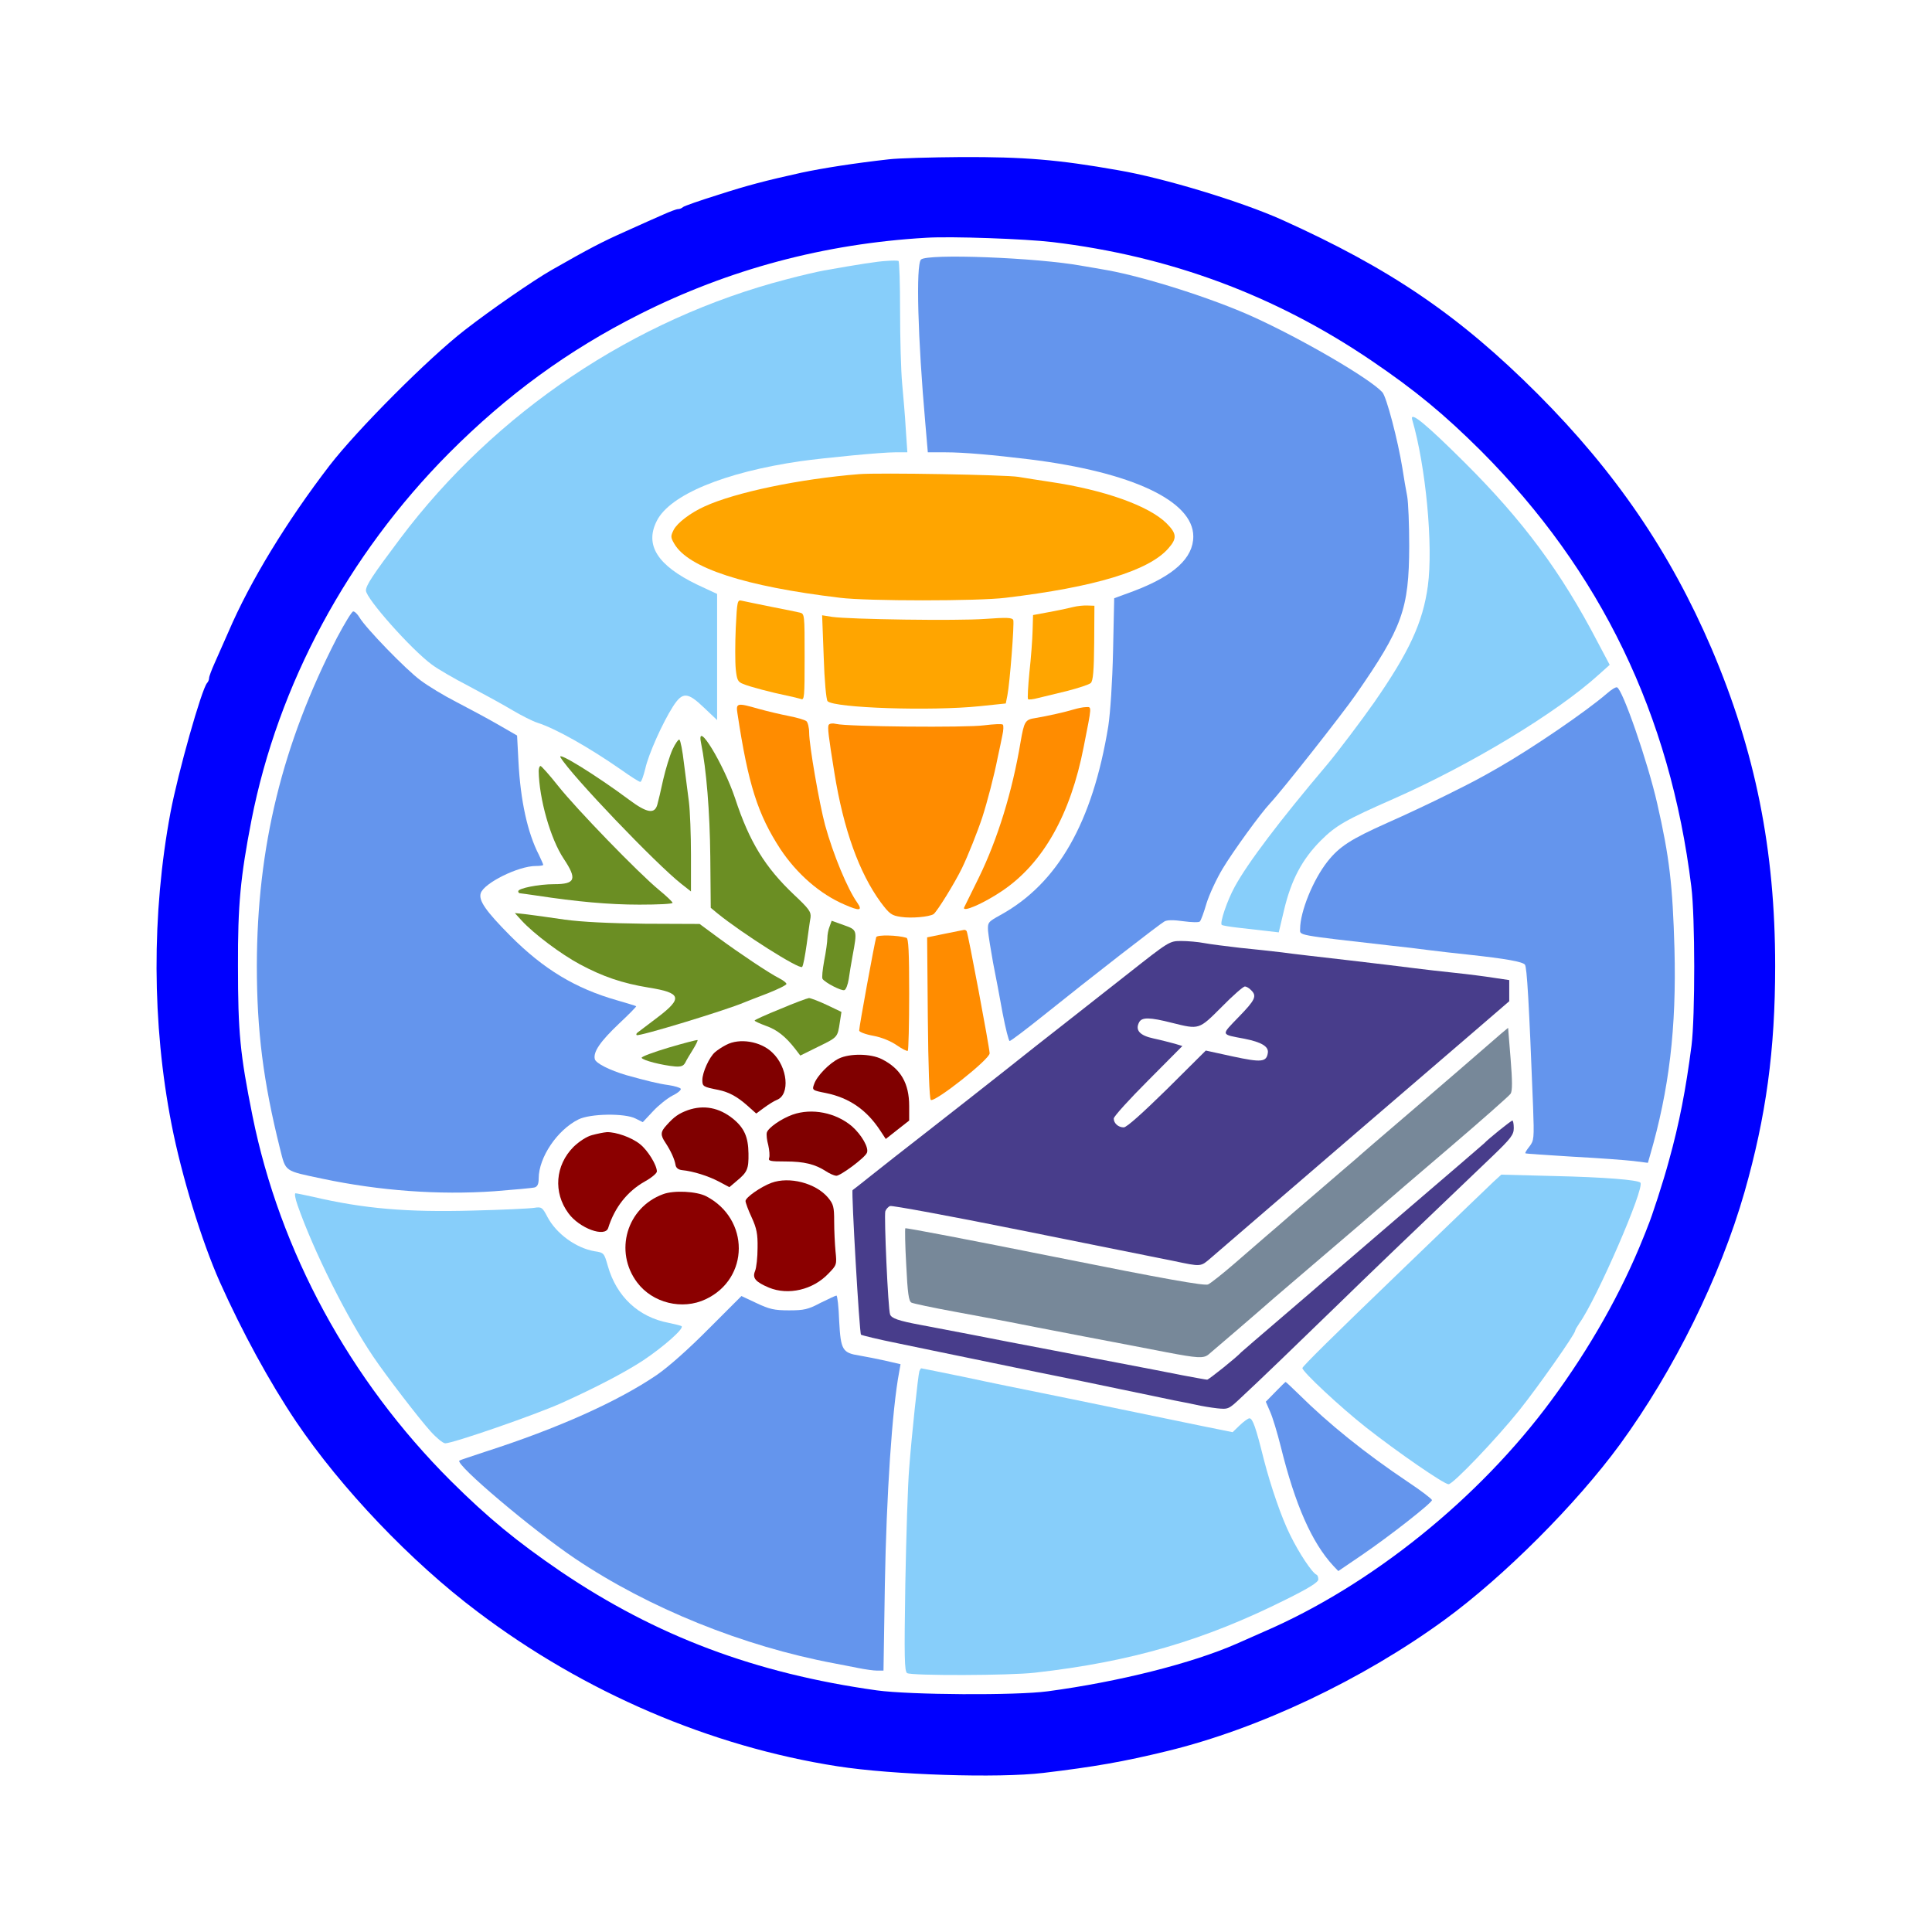 <?xml version="1.0" encoding="UTF-8" standalone="no"?>
<svg
   xmlns:dc="http://purl.org/dc/elements/1.1/"
   xmlns:cc="http://creativecommons.org/ns#"
   xmlns:rdf="http://www.w3.org/1999/02/22-rdf-syntax-ns#"
   xmlns:svg="http://www.w3.org/2000/svg"
   xmlns="http://www.w3.org/2000/svg"
   xmlns:sodipodi="http://sodipodi.sourceforge.net/DTD/sodipodi-0.dtd"
   xmlns:inkscape="http://www.inkscape.org/namespaces/inkscape"
   version="1.0"
   width="850pt"
   height="850pt"
   viewBox="0 0 850 850"
   preserveAspectRatio="xMidYMid meet"
   id="svg80"
   sodipodi:docname="bible202.svg"
   inkscape:version="0.92.2 5c3e80d, 2017-08-06">
  <defs
     id="defs84" />
  <sodipodi:namedview
     pagecolor="#ffffff"
     bordercolor="#666666"
     borderopacity="1"
     objecttolerance="10"
     gridtolerance="10"
     guidetolerance="10"
     inkscape:pageopacity="0"
     inkscape:pageshadow="2"
     inkscape:window-width="1920"
     inkscape:window-height="978"
     id="namedview82"
     showgrid="false"
     inkscape:zoom="0.41647059"
     inkscape:cx="717.96505"
     inkscape:cy="575.12207"
     inkscape:window-x="0"
     inkscape:window-y="1"
     inkscape:window-maximized="1"
     inkscape:current-layer="svg80" />
  <g
     transform="translate(0,850) scale(0.1,-0.1)"
     fill="#000000"
     stroke="none"
     id="g78">
    <path
       d="M0 4250 l0 -4250 4250 0 4250 0 0 4250 0 4250 -4250 0 -4250 0 0 -4250z m4680 3625 c379 -48 667 -125 1013 -272 187 -79 463 -234 657 -370 243 -168 562 -469 752 -707 232 -291 449 -671 567 -996 7 -19 17 -44 22 -55 43 -100 126 -419 158 -605 39 -231 46 -321 46 -620 0 -299 -7 -389 -46 -620 -135 -793 -548 -1541 -1159 -2095 -467 -424 -1097 -741 -1715 -864 -285 -56 -387 -65 -725 -65 -338 0 -440 9 -725 65 -160 32 -420 104 -500 138 -11 5 -69 28 -130 52 -296 115 -658 326 -920 536 -412 329 -738 730 -975 1198 -83 165 -116 236 -147 320 -8 22 -19 49 -23 60 -50 116 -134 417 -165 585 -51 285 -59 380 -59 690 0 310 8 405 59 690 42 232 124 499 232 753 33 78 189 382 228 442 180 283 314 453 520 664 212 216 376 351 610 503 195 127 398 236 570 308 11 4 38 16 60 26 117 51 371 131 550 173 170 39 411 74 595 85 116 8 540 -5 650 -19z"
       id="path4"
       style="fill:none" />
    <path
       d="M3910 7799 c-151 -17 -286 -38 -385 -59 -158 -35 -238 -56 -365 -97 -80 -25 -149 -49 -155 -54 -5 -5 -15 -9 -22 -9 -7 0 -36 -11 -65 -24 -29 -13 -105 -46 -168 -75 -101 -45 -157 -74 -325 -170 -80 -46 -263 -172 -380 -263 -159 -123 -473 -438 -595 -596 -188 -245 -349 -508 -445 -732 -21 -47 -48 -109 -61 -138 -13 -29 -24 -58 -24 -65 0 -7 -4 -17 -9 -22 -24 -27 -128 -395 -161 -570 -83 -444 -82 -929 5 -1373 44 -225 132 -512 212 -692 99 -221 219 -441 336 -615 198 -293 504 -615 798 -836 469 -355 1025 -593 1584 -680 245 -38 706 -53 906 -29 225 27 351 49 544 96 404 98 859 314 1220 577 263 192 580 510 772 772 239 328 441 737 548 1110 95 333 135 625 135 995 0 511 -87 944 -280 1397 -182 424 -422 776 -764 1119 -347 347 -649 552 -1126 767 -178 80 -520 184 -720 218 -265 47 -416 59 -690 58 -135 -1 -279 -5 -320 -10z m720 -364 c517 -62 980 -234 1403 -521 196 -133 321 -237 483 -398 527 -529 832 -1160 925 -1916 17 -133 17 -573 1 -700 -25 -194 -54 -343 -99 -505 -24 -90 -76 -250 -94 -292 -5 -13 -13 -34 -19 -48 -96 -240 -235 -486 -404 -715 -319 -433 -793 -815 -1266 -1019 -52 -23 -106 -47 -120 -53 -196 -86 -517 -167 -830 -209 -141 -19 -604 -16 -752 4 -536 75 -971 239 -1391 523 -192 131 -319 235 -483 398 -446 445 -753 1011 -873 1606 -55 273 -64 369 -64 660 -1 269 11 392 59 640 117 598 424 1168 869 1616 255 256 524 453 840 612 391 197 812 310 1260 336 110 7 438 -5 555 -19z"
       id="path6"
       style="fill:#0000ff" />
    <path
       d="M4052 7358 c-23 -23 -14 -347 19 -720 l11 -128 79 0 c78 0 205 -11 369 -31 450 -56 720 -183 720 -339 0 -95 -85 -173 -261 -240 l-87 -32 -5 -232 c-3 -137 -12 -271 -21 -331 -69 -423 -222 -692 -475 -831 -54 -30 -56 -32 -54 -70 2 -21 12 -84 22 -139 11 -55 30 -155 42 -222 13 -68 27 -123 31 -123 5 0 75 53 156 118 198 159 503 396 525 408 12 7 41 7 83 1 37 -5 69 -6 73 -1 5 5 18 41 29 79 12 39 44 108 71 153 47 78 166 242 209 288 51 54 315 389 377 478 205 295 234 376 235 653 0 95 -4 194 -9 220 -5 26 -15 82 -21 123 -20 124 -70 314 -88 334 -54 60 -356 236 -573 334 -175 79 -466 172 -636 203 -29 5 -79 14 -110 19 -200 37 -684 55 -711 28z"
       id="path8"
       style="fill:#6495ed" />
    <path
       d="M3900 7352 c-40 -2 -122 -15 -275 -42 -27 -5 -102 -22 -165 -39 -670 -174 -1281 -584 -1699 -1140 -120 -160 -151 -206 -151 -229 0 -35 200 -260 290 -326 25 -19 99 -62 165 -96 66 -35 152 -82 190 -105 39 -23 88 -48 110 -55 79 -25 226 -108 367 -206 42 -30 80 -54 85 -54 5 0 14 26 22 58 14 64 76 202 122 274 42 65 64 64 137 -6 l57 -54 0 277 0 278 -88 41 c-174 84 -232 174 -177 281 58 114 296 213 632 262 109 15 355 39 416 39 l54 0 -7 103 c-3 56 -11 146 -16 201 -5 54 -9 196 -9 316 0 121 -3 220 -7 222 -5 2 -28 2 -53 0z"
       id="path10"
       style="fill:#87cefa" />
    <path
       d="M6213 6654 c60 -205 93 -554 69 -732 -22 -161 -82 -290 -236 -512 -53 -76 -164 -223 -208 -275 -209 -247 -349 -432 -406 -537 -33 -60 -66 -158 -57 -167 3 -3 34 -8 68 -12 34 -4 89 -10 122 -14 l61 -7 23 97 c32 135 80 224 161 306 68 68 111 92 320 184 342 151 719 379 904 547 l48 43 -53 100 c-161 309 -328 534 -585 790 -170 169 -242 229 -231 189z"
       id="path12"
       style="fill:#87cefa" />
    <path
       d="M3780 6414 c-262 -21 -545 -80 -680 -142 -62 -28 -120 -72 -136 -103 -14 -28 -14 -33 3 -62 62 -106 310 -187 729 -237 118 -15 610 -15 728 0 394 47 630 119 716 217 39 44 38 65 -8 111 -78 77 -275 147 -512 182 -47 7 -110 17 -140 22 -54 9 -612 19 -700 12z"
       id="path14"
       style="fill:#ffa500" />
    <path
       d="M3237 5737 c-3 -69 -3 -150 0 -181 5 -47 9 -56 32 -65 31 -13 128 -38 191 -51 25 -5 53 -12 63 -15 16 -7 17 6 17 184 0 189 0 191 -22 196 -13 3 -70 15 -128 26 -58 12 -114 23 -126 26 -20 5 -21 0 -27 -120z"
       id="path16"
       style="fill:#ffa500" />
    <path
       d="M4720 5829 c-19 -5 -66 -15 -105 -22 l-70 -13 -2 -69 c-1 -39 -7 -121 -14 -183 -6 -62 -9 -115 -6 -118 3 -3 22 -1 44 5 21 5 79 19 128 31 50 13 96 28 104 35 10 10 14 52 15 177 l1 163 -30 1 c-16 1 -46 -2 -65 -7z"
       id="path18"
       style="fill:#ffa500" />
    <path
       d="M1482 5693 c-240 -466 -351 -920 -352 -1441 0 -287 28 -510 102 -806 26 -103 17 -96 187 -132 251 -53 511 -72 756 -55 88 7 168 14 178 17 12 4 17 16 17 39 0 93 82 214 175 260 52 26 204 28 251 4 l32 -16 45 48 c24 26 63 57 86 69 23 11 39 25 36 30 -3 5 -27 12 -53 16 -45 6 -97 19 -187 44 -74 22 -133 52 -138 70 -8 32 24 78 106 156 44 41 78 76 76 77 -2 2 -40 13 -84 26 -183 52 -324 137 -471 285 -106 107 -139 154 -129 186 14 45 166 120 242 120 18 0 33 2 33 5 0 3 -9 23 -19 44 -50 97 -81 238 -90 411 l-6 114 -85 49 c-47 27 -129 71 -183 99 -53 27 -124 70 -157 95 -64 47 -241 230 -268 276 -9 15 -21 27 -28 27 -6 0 -38 -53 -72 -117z"
       id="path20"
       style="fill:#6495ed" />
    <path
       d="M3624 5609 c3 -101 11 -188 17 -194 30 -30 455 -44 669 -22 l115 12 7 35 c11 55 31 317 26 332 -5 11 -28 12 -124 5 -124 -9 -596 -2 -673 9 l-44 7 7 -184z"
       id="path22"
       style="fill:#ffa500" />
    <path
       d="M7070 5449 c-93 -80 -327 -240 -479 -327 -75 -43 -108 -61 -223 -118 -70 -35 -189 -91 -264 -124 -161 -72 -211 -104 -264 -171 -63 -80 -120 -220 -120 -296 0 -29 -26 -25 405 -74 50 -5 122 -14 160 -19 39 -5 117 -14 175 -20 166 -18 238 -31 249 -44 9 -11 18 -164 36 -627 5 -138 4 -147 -16 -173 -12 -15 -20 -28 -18 -30 2 -2 96 -8 209 -15 113 -6 233 -15 267 -19 l63 -8 9 31 c85 292 117 562 108 910 -8 281 -22 404 -76 640 -41 181 -153 505 -177 511 -5 2 -25 -10 -44 -27z"
       id="path24"
       style="fill:#6495ed" />
    <path
       d="M3245 5358 c47 -310 89 -441 188 -593 73 -110 175 -199 283 -245 66 -29 80 -27 56 8 -44 62 -106 212 -142 342 -25 93 -70 351 -70 406 0 23 -6 46 -12 51 -7 6 -42 16 -78 23 -36 7 -95 21 -131 31 -98 28 -102 27 -94 -23z"
       id="path26"
       style="fill:#ff8c00" />
    <path
       d="M4725 5379 c-36 -11 -115 -29 -169 -38 -46 -7 -50 -14 -66 -106 -36 -217 -101 -427 -183 -595 -34 -69 -63 -128 -65 -132 -11 -25 87 18 168 73 179 121 300 335 358 634 36 183 36 175 10 174 -13 0 -36 -5 -53 -10z"
       id="path28"
       style="fill:#ff8c00" />
    <path
       d="M3646 5311 c-6 -10 -1 -50 25 -211 40 -249 109 -440 204 -570 39 -52 48 -58 89 -64 46 -7 123 0 143 12 15 10 94 138 125 202 26 53 70 164 90 225 21 65 52 183 67 260 7 33 17 78 21 100 5 22 6 43 2 47 -4 4 -41 2 -82 -3 -79 -11 -604 -6 -651 6 -16 4 -29 2 -33 -4z"
       id="path30"
       style="fill:#ff8c00" />
    <path
       d="M3084 5233 c24 -117 39 -306 41 -502 l2 -225 29 -24 c108 -88 362 -249 373 -236 5 5 13 50 20 99 7 50 14 103 17 118 3 25 -6 38 -72 100 -128 121 -197 233 -260 425 -51 152 -171 349 -150 245z"
       id="path32"
       style="fill:#6b8e23" />
    <path
       d="M2959 5203 c-12 -26 -30 -85 -41 -132 -10 -47 -22 -97 -26 -111 -12 -43 -46 -37 -125 22 -141 105 -318 215 -301 186 46 -78 421 -470 532 -557 l42 -33 0 160 c0 89 -4 194 -9 234 -5 40 -15 117 -22 171 -6 53 -15 100 -20 103 -4 2 -18 -17 -30 -43z"
       id="path34"
       style="fill:#6b8e23" />
    <path
       d="M2370 5108 c2 -123 52 -299 110 -386 60 -90 52 -112 -42 -112 -67 0 -158 -18 -158 -31 0 -5 3 -9 8 -9 4 0 36 -5 72 -10 178 -27 319 -40 453 -40 81 0 147 3 146 8 0 4 -27 30 -60 57 -91 75 -365 358 -444 458 -38 48 -73 87 -77 87 -4 0 -8 -10 -8 -22z"
       id="path36"
       style="fill:#6b8e23" />
    <path
       d="M2295 4450 c53 -58 173 -148 257 -193 101 -54 186 -83 302 -102 144 -23 151 -46 39 -131 -43 -33 -82 -62 -87 -66 -6 -4 -8 -9 -5 -12 7 -8 395 110 474 144 11 4 57 23 103 40 45 18 82 36 82 41 0 5 -14 16 -30 24 -47 24 -174 109 -268 178 l-84 62 -241 1 c-162 2 -278 8 -352 18 -60 9 -135 19 -165 23 l-55 6 30 -33z"
       id="path38"
       style="fill:#6b8e23" />
    <path
       d="M3650 4424 c-6 -14 -10 -37 -10 -52 0 -15 -6 -59 -14 -99 -7 -39 -11 -75 -7 -80 12 -17 84 -54 96 -49 7 2 15 24 19 48 3 23 11 70 17 103 21 113 21 114 -39 135 l-53 19 -9 -25z"
       id="path40"
       style="fill:#6b8e23" />
    <path
       d="M4157 4392 l-78 -16 3 -352 c2 -218 7 -357 13 -363 15 -14 260 179 259 205 -1 28 -95 528 -101 537 -2 4 -7 6 -11 6 -4 -1 -42 -8 -85 -17z"
       id="path42"
       style="fill:#ff8c00" />
    <path
       d="M3855 4377 c-8 -28 -75 -393 -75 -411 0 -6 28 -17 62 -23 38 -7 78 -24 104 -42 23 -16 45 -27 48 -24 3 4 6 116 6 250 0 186 -3 245 -12 247 -38 12 -129 14 -133 3z"
       id="path44"
       style="fill:#ff8c00" />
    <path
       d="M4960 4214 c-102 -80 -230 -181 -285 -224 -55 -43 -170 -133 -255 -201 -85 -67 -236 -186 -335 -263 -99 -77 -214 -167 -255 -200 -41 -33 -77 -61 -79 -62 -6 -5 30 -629 37 -636 4 -3 77 -21 162 -38 85 -18 218 -45 295 -61 77 -16 219 -45 315 -65 96 -19 261 -53 365 -75 105 -22 213 -44 240 -50 28 -5 70 -14 95 -19 25 -6 68 -13 95 -16 49 -5 51 -4 105 47 77 71 258 246 430 413 126 123 304 294 678 651 80 77 92 93 92 122 0 18 -3 33 -6 33 -6 0 -109 -83 -124 -100 -3 -3 -162 -140 -355 -305 -192 -165 -352 -302 -355 -305 -3 -3 -84 -73 -180 -155 -96 -82 -177 -152 -180 -155 -16 -19 -142 -120 -149 -120 -5 0 -53 9 -107 19 -55 11 -184 36 -289 56 -104 20 -212 40 -240 46 -123 23 -365 70 -410 79 -73 14 -153 29 -215 41 -97 18 -128 29 -134 46 -9 23 -27 433 -21 454 3 9 13 20 21 23 9 3 264 -44 567 -105 304 -61 563 -113 577 -116 14 -3 59 -12 100 -20 128 -27 121 -27 169 14 25 21 112 97 195 168 159 137 704 606 964 829 l152 131 0 46 0 47 -67 10 c-38 6 -115 16 -173 22 -58 6 -136 15 -175 20 -38 5 -169 21 -290 35 -121 14 -254 29 -295 35 -41 5 -124 14 -185 20 -60 7 -132 16 -158 21 -26 5 -71 9 -100 9 -52 0 -53 -1 -237 -146z m544 -70 c27 -26 19 -43 -55 -119 -78 -81 -80 -75 26 -95 75 -15 107 -34 103 -62 -6 -41 -28 -43 -154 -16 l-119 26 -170 -169 c-108 -106 -178 -169 -191 -169 -24 0 -44 18 -44 39 0 9 68 84 151 167 l151 152 -33 10 c-19 5 -60 16 -93 23 -62 13 -83 37 -64 72 12 22 46 22 144 -3 121 -30 118 -31 219 70 49 50 95 90 102 90 6 0 19 -7 27 -16z"
       id="path46"
       style="fill:#483d8b" />
    <path
       d="M3433 4061 c-62 -25 -113 -48 -113 -51 0 -3 22 -13 49 -23 49 -17 87 -47 129 -101 l23 -30 79 39 c86 42 85 41 95 108 l7 45 -65 31 c-36 17 -71 30 -78 30 -8 -1 -65 -22 -126 -48z"
       id="path48"
       style="fill:#6b8e23" />
    <path
       d="M6605 3953 c-16 -14 -57 -49 -90 -78 -33 -29 -163 -141 -290 -250 -126 -108 -244 -209 -260 -224 -17 -14 -93 -80 -170 -146 -77 -66 -145 -124 -151 -130 -6 -5 -35 -31 -65 -56 -30 -26 -97 -84 -149 -129 -52 -45 -104 -86 -115 -91 -15 -7 -191 24 -674 121 -359 72 -656 129 -658 126 -2 -2 -1 -75 4 -161 6 -124 11 -160 23 -166 8 -4 92 -22 185 -39 94 -17 202 -38 240 -45 39 -8 189 -37 335 -65 146 -28 310 -59 365 -70 132 -25 159 -27 181 -10 17 14 220 188 289 249 17 14 122 105 235 201 113 96 221 189 240 206 19 17 152 131 295 253 143 122 265 230 271 239 8 12 8 55 0 154 l-11 136 -30 -25z"
       id="path50"
       style="fill:#778899" />
    <path
       d="M2942 3891 c-67 -20 -121 -40 -119 -45 4 -11 90 -33 147 -38 26 -2 37 2 45 17 5 11 21 37 34 58 13 21 22 40 20 41 -2 2 -59 -13 -127 -33z"
       id="path52"
       style="fill:#6b8e23" />
    <path
       d="M3195 3903 c-16 -8 -39 -23 -49 -32 -25 -21 -56 -89 -56 -123 0 -28 4 -30 70 -43 48 -10 84 -30 129 -70 l38 -34 34 25 c19 14 44 30 57 35 59 23 48 145 -21 209 -51 49 -144 64 -202 33z"
       id="path54"
       style="fill:#800000" />
    <path
       d="M3691 3843 c-43 -21 -97 -77 -109 -112 -10 -27 -9 -28 52 -40 102 -21 178 -73 238 -164 l25 -38 52 41 51 40 0 64 c0 100 -37 164 -120 206 -49 25 -141 26 -189 3z"
       id="path56"
       style="fill:#800000" />
    <path
       d="M3027 3616 c-41 -15 -61 -29 -94 -66 -28 -30 -28 -44 -5 -78 23 -35 40 -72 44 -97 2 -13 12 -21 28 -23 51 -5 116 -26 162 -50 l47 -25 33 28 c46 38 52 52 51 120 -1 72 -18 112 -68 153 -61 49 -128 62 -198 38z"
       id="path58"
       style="fill:#800000" />
    <path
       d="M3487 3596 c-50 -18 -106 -57 -113 -78 -3 -9 0 -35 6 -56 5 -22 7 -47 4 -56 -5 -14 4 -16 72 -16 82 0 130 -12 178 -43 15 -10 35 -19 45 -20 18 -1 126 79 135 101 10 22 -24 80 -66 117 -71 60 -176 81 -261 51z"
       id="path60"
       style="fill:#800000" />
    <path
       d="M2605 3506 c-24 -6 -57 -28 -82 -52 -80 -81 -90 -200 -22 -292 48 -66 162 -108 175 -64 28 89 83 160 161 204 29 16 53 36 53 44 0 28 -40 93 -74 120 -37 30 -106 54 -146 53 -14 -1 -43 -7 -65 -13z"
       id="path62"
       style="fill:#8b0000" />
    <path
       d="M6570 3300 c-35 -33 -130 -125 -395 -380 -317 -305 -445 -432 -445 -439 0 -16 167 -172 280 -261 136 -107 343 -250 363 -250 20 0 209 198 311 325 84 105 246 336 246 350 0 4 9 19 19 34 76 106 289 597 268 618 -13 12 -157 24 -382 29 l-230 6 -35 -32z"
       id="path64"
       style="fill:#87cefa" />
    <path
       d="M3394 3296 c-46 -17 -114 -64 -114 -80 0 -7 12 -40 27 -72 22 -48 27 -73 26 -134 0 -41 -5 -87 -11 -102 -13 -31 2 -48 61 -73 85 -35 194 -10 262 62 36 37 37 39 31 97 -3 32 -6 92 -6 132 0 64 -3 76 -27 105 -54 64 -170 94 -249 65z"
       id="path66"
       style="fill:#8b0000" />
    <path
       d="M2917 3246 c-160 -59 -216 -252 -114 -388 68 -91 199 -123 302 -74 193 91 194 353 2 453 -43 22 -143 27 -190 9z"
       id="path68"
       style="fill:#8b0000" />
    <path
       d="M1309 3198 c70 -200 216 -494 334 -668 56 -83 202 -273 251 -327 26 -29 55 -53 65 -53 34 0 395 125 511 177 153 69 279 135 360 188 91 61 179 139 169 150 -3 3 -29 9 -57 15 -133 25 -230 116 -268 251 -16 56 -17 58 -58 64 -82 14 -168 77 -207 150 -23 44 -26 46 -59 41 -19 -3 -141 -9 -270 -12 -289 -8 -479 8 -705 61 -37 8 -70 15 -75 15 -5 0 -1 -24 9 -52z"
       id="path70"
       style="fill:#87cefa" />
    <path
       d="M3118 2654 c-88 -89 -176 -167 -228 -203 -172 -117 -435 -235 -755 -338 -60 -20 -112 -37 -114 -39 -19 -17 322 -305 509 -431 324 -218 740 -386 1140 -461 30 -6 79 -15 108 -21 30 -6 66 -11 81 -11 l28 0 6 378 c7 396 32 773 63 936 l6 34 -69 16 c-37 8 -87 18 -111 22 -76 12 -83 24 -90 152 -2 62 -8 112 -12 112 -4 0 -35 -15 -70 -32 -55 -29 -72 -33 -139 -33 -64 0 -86 5 -143 32 l-66 31 -144 -144z"
       id="path72"
       style="fill:#6495ed" />
    <path
       d="M4045 2468 c-6 -19 -34 -283 -45 -428 -6 -69 -13 -298 -17 -509 -5 -322 -4 -384 8 -392 20 -12 453 -11 563 2 424 48 744 142 1104 322 101 50 142 76 142 88 0 10 -3 19 -8 21 -19 8 -77 95 -116 175 -38 76 -85 213 -116 333 -35 141 -49 180 -63 180 -6 0 -25 -14 -43 -31 l-31 -30 -124 25 c-68 14 -223 46 -344 71 -121 25 -285 59 -365 75 -80 16 -233 47 -339 70 -107 22 -196 40 -198 40 -2 0 -5 -6 -8 -12z"
       id="path74"
       style="fill:#87cefa" />
    <path
       d="M5612 2377 l-43 -44 19 -44 c11 -24 32 -94 47 -154 63 -255 136 -421 231 -524 l22 -23 103 70 c126 86 309 230 309 242 0 5 -48 42 -107 81 -185 124 -347 254 -481 387 -29 28 -54 52 -56 52 -1 0 -21 -19 -44 -43z"
       id="path76"
       style="fill:#6495ed" />
  </g>
</svg>
